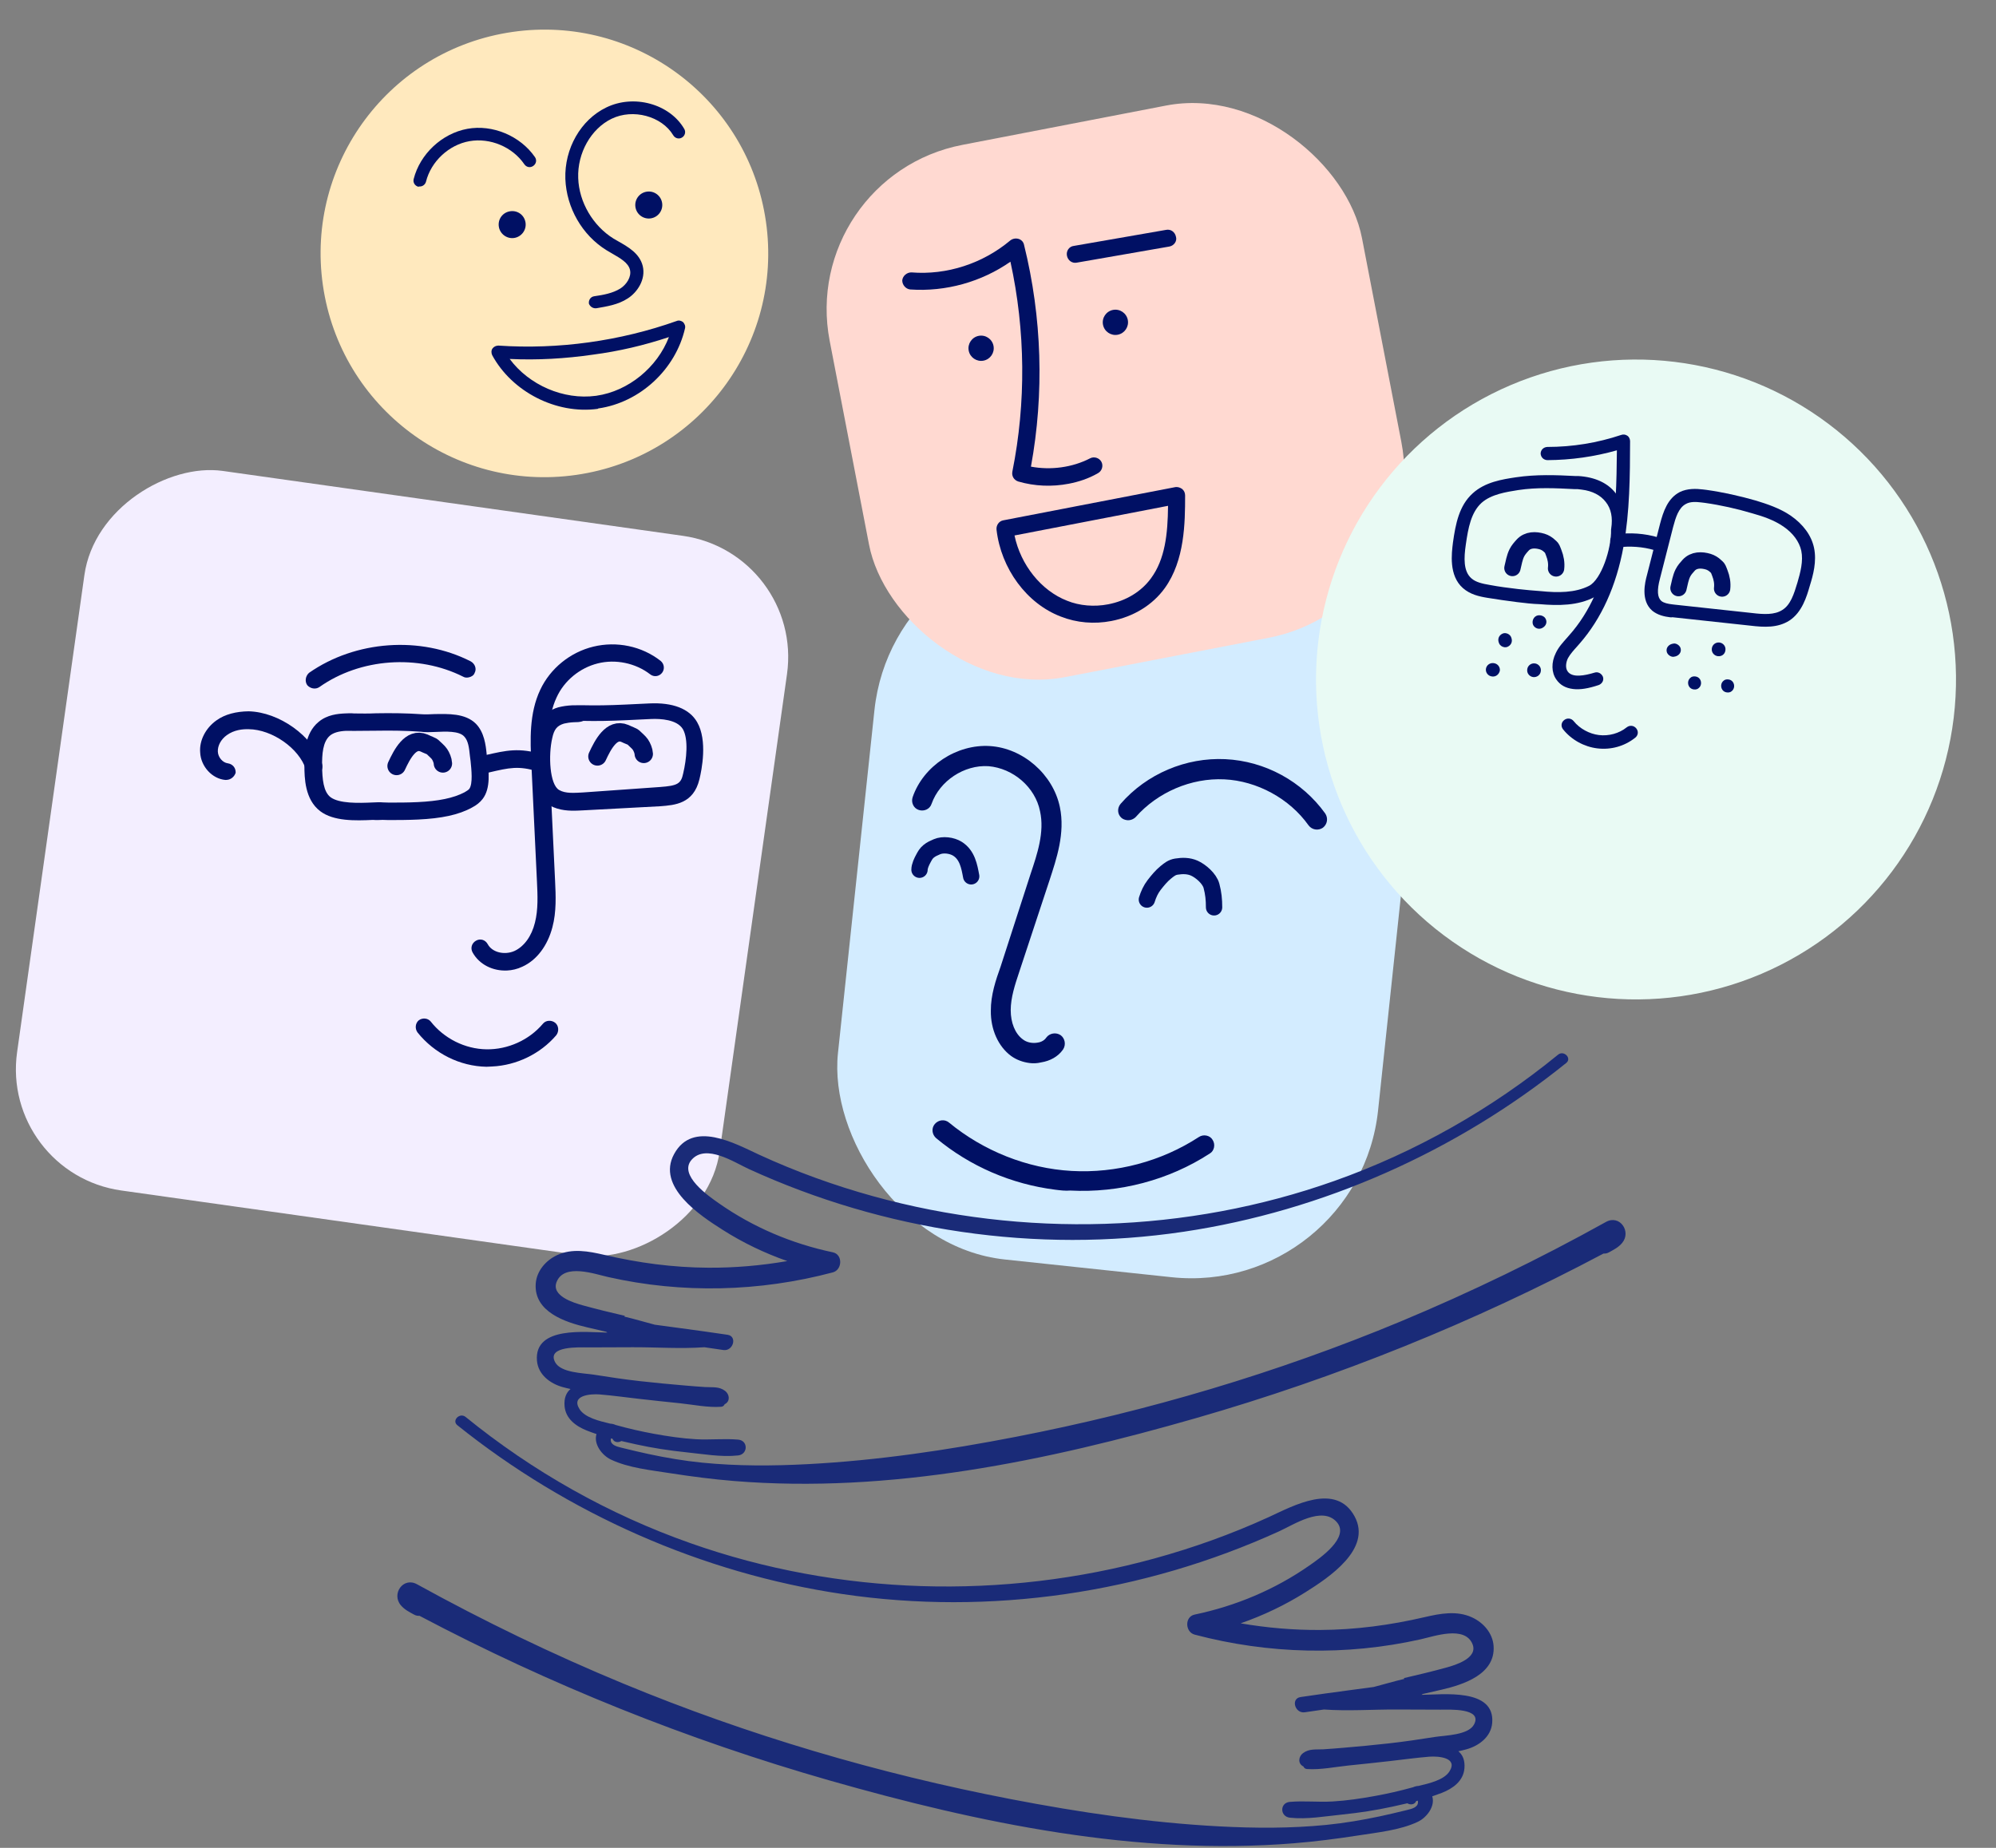 <svg width="432" height="400" viewBox="0 0 432 400" fill="none" xmlns="http://www.w3.org/2000/svg">
<rect x="0" y="0" width="432" height="400" fill="#808080" stroke="none"/>
<rect x="193.557" y="113.309" width="117.555" height="155.904" rx="40.636" transform="rotate(6.071 193.557 113.309)" fill="#D3ECFF"/>
<path d="M243.908 177.537C243.464 177.481 243.034 177.314 242.729 177.05C241.815 176.258 241.761 174.898 242.554 173.984C248.223 167.486 256.677 163.933 265.194 164.333C273.822 164.748 281.834 169.143 286.818 176.087C287.483 177.073 287.315 178.404 286.315 179.18C285.329 179.844 283.997 179.676 283.222 178.676C279.11 172.857 272.04 169.032 264.98 168.703C257.808 168.36 250.534 171.498 245.796 176.874C245.282 177.373 244.574 177.621 243.908 177.537Z" fill="#001064"/>
<path d="M222.828 230.11C221.386 229.928 219.985 229.412 218.849 228.592C216.063 226.549 214.39 222.842 214.451 218.792C214.428 215.407 215.515 212.162 216.56 209.25L223.04 189.214C224.489 184.887 226.105 180.131 225.098 175.607C224.065 170.404 219.285 166.304 213.931 165.853C208.674 165.526 203.383 169.028 201.628 173.992C201.252 175.185 199.947 175.696 198.865 175.334C197.673 174.957 197.162 173.653 197.524 172.571C199.85 165.763 207.099 161.043 214.256 161.497C221.414 161.951 227.912 167.621 229.386 174.684C230.585 180.36 228.635 185.975 227.158 190.524L220.581 210.435C219.676 213.139 218.756 215.954 218.752 218.659C218.748 221.364 219.688 223.738 221.337 224.961C222.155 225.628 223.361 225.894 224.513 225.701C224.971 225.646 225.901 225.426 226.457 224.594C227.138 223.665 228.526 223.39 229.565 224.085C230.494 224.766 230.769 226.154 230.074 227.193C228.976 228.746 227.282 229.659 225.325 229.975C224.396 230.196 223.605 230.208 222.828 230.11Z" fill="#001064"/>
<path d="M228.379 257.53C218.948 256.337 209.964 252.496 202.62 246.381C201.705 245.589 201.541 244.215 202.333 243.301C203.125 242.386 204.499 242.222 205.413 243.014C212.868 249.143 222.31 252.93 231.937 253.471C241.564 254.012 251.361 251.418 259.471 246.13C260.457 245.466 261.885 245.759 262.439 246.731C263.103 247.717 262.81 249.145 261.838 249.699C252.993 255.457 242.265 258.272 231.625 257.715C230.599 257.811 229.489 257.671 228.379 257.53Z" fill="#001064"/>
<path d="M248.224 194.725C248.578 193.593 249.069 192.507 249.791 191.575C250.532 190.619 251.387 189.579 252.316 188.83C253.069 188.224 253.635 187.752 254.596 187.595C255.927 187.379 257.266 187.38 258.503 187.932C259.88 188.547 261.781 190.179 262.201 191.756C262.628 193.356 262.764 194.75 262.764 196.409" stroke="#001064" stroke-width="3.534" stroke-linecap="round" stroke-linejoin="round"/>
<path d="M210.195 189.695C209.802 187.584 209.377 185.068 207.205 183.719C206.02 182.984 204.108 182.723 202.776 183.296C202.12 183.578 201.553 183.822 201.004 184.269C200.425 184.741 200.206 185.186 199.872 185.792C199.483 186.498 199.011 187.486 199.011 188.267" stroke="#001064" stroke-width="3.534" stroke-linecap="round" stroke-linejoin="round"/>
<rect x="172.704" y="38.234" width="117.336" height="117.336" rx="36.219" transform="rotate(-10.93 172.704 38.234)" fill="#FFD9D1"/>
<path d="M231.333 104.709C227.723 105.406 223.952 105.27 220.391 104.23C219.468 103.928 218.919 103.073 219.111 102.076C222.094 87.195 221.957 71.571 218.691 56.648C212.432 61.025 204.689 63.192 197.002 62.66C196.022 62.562 195.271 61.651 195.277 60.689C195.376 59.71 196.287 58.958 197.248 58.965C204.954 59.589 212.717 57.033 218.666 52.044C219.168 51.659 219.816 51.534 220.425 51.705C221.034 51.875 221.512 52.359 221.637 53.007C225.526 68.674 226.027 85.187 223.13 101.012C227.414 101.817 232.096 101.201 235.936 99.211C236.808 98.755 237.933 99.114 238.39 99.986C238.846 100.858 238.487 101.983 237.615 102.44C235.629 103.591 233.462 104.298 231.333 104.709Z" fill="#001064"/>
<path d="M253.102 53.365L233.037 56.855C232.019 57.052 231.118 56.362 230.921 55.344C230.724 54.326 231.397 53.332 232.433 53.228L252.405 49.755C253.423 49.558 254.324 50.248 254.521 51.267C254.792 52.174 254.12 53.168 253.102 53.365Z" fill="#001064"/>
<path d="M244.093 69.253C244.379 70.734 243.408 72.17 241.927 72.456C240.446 72.742 239.01 71.771 238.724 70.29C238.438 68.809 239.409 67.373 240.89 67.087C242.371 66.801 243.807 67.772 244.093 69.253Z" fill="#001064"/>
<path d="M215.028 74.866C215.314 76.347 214.344 77.783 212.863 78.069C211.382 78.355 209.946 77.384 209.66 75.903C209.374 74.422 210.345 72.986 211.826 72.7C213.307 72.414 214.742 73.385 215.028 74.866Z" fill="#001064"/>
<path d="M240.528 134.426C236.826 135.141 233.019 134.82 229.589 133.466C222.231 130.662 216.642 123.101 215.681 114.645C215.595 113.702 216.193 112.818 217.118 112.639L254.328 105.454C254.883 105.347 255.399 105.535 255.841 105.834C256.301 106.225 256.483 106.67 256.497 107.243C256.495 113.196 256.423 121.275 252.112 127.292C249.462 130.972 245.341 133.497 240.528 134.426ZM219.574 115.91C220.9 122.278 225.337 127.854 230.943 130.036C233.654 131.145 236.869 131.388 239.831 130.816C243.718 130.065 246.985 128.09 249.112 125.183C252.153 121.044 252.744 115.649 252.803 109.493L219.574 115.91Z" fill="#001064"/>
<circle cx="117.829" cy="54.854" r="48.437" transform="rotate(-8.171 117.829 54.854)" fill="#FFE9BE"/>
<path d="M129.116 66.72C131.293 66.336 133.763 65.981 135.869 64.598C137.914 63.297 139.817 60.503 139.11 57.58C138.432 54.868 136.002 53.489 133.884 52.281C133.491 52.049 133.097 51.818 132.785 51.646C128.357 48.898 125.319 43.788 125.144 38.557C124.938 33.113 127.929 27.859 132.373 25.708C137.019 23.457 143.24 25.156 145.703 29.267C146.086 29.933 146.913 30.174 147.578 29.79C148.243 29.407 148.485 28.58 148.101 27.915C144.942 22.463 137.148 20.342 131.162 23.29C125.71 25.945 122.135 32.147 122.362 38.74C122.608 44.97 125.979 50.895 131.274 54.168C131.668 54.399 132.061 54.631 132.454 54.862C134.26 55.9 135.984 56.876 136.348 58.408C136.712 59.94 135.584 61.615 134.264 62.452C132.612 63.482 130.576 63.846 128.6 64.13C127.824 64.241 127.35 64.957 127.462 65.734C127.694 66.348 128.34 66.832 129.116 66.72Z" fill="#001064"/>
<path d="M91.051 40.356C91.615 40.275 92.058 39.851 92.199 39.327C93.295 34.92 97.174 31.339 101.599 30.559C106.094 29.77 110.924 31.813 113.478 35.551C113.932 36.206 114.748 36.377 115.403 35.923C116.058 35.469 116.229 34.652 115.775 33.997C112.596 29.413 106.616 26.886 101.143 27.888C95.67 28.89 90.904 33.319 89.527 38.774C89.346 39.52 89.811 40.246 90.557 40.427C90.688 40.336 90.839 40.386 91.051 40.356Z" fill="#001064"/>
<path d="M107.96 49.036C108.182 50.589 109.645 51.747 111.268 51.514C112.82 51.291 113.978 49.828 113.745 48.206C113.512 46.583 112.06 45.495 110.437 45.728C108.814 45.961 107.727 47.413 107.96 49.036Z" fill="#001064"/>
<path d="M140.832 47.272C139.235 47.501 137.753 46.392 137.524 44.794C137.295 43.196 138.404 41.715 140.002 41.486C141.599 41.256 143.081 42.365 143.31 43.963C143.539 45.561 142.43 47.042 140.832 47.272Z" fill="#001064"/>
<path d="M129.494 88.414C138.526 87.118 146.213 79.965 148.253 71.102C148.394 70.578 148.182 70.104 147.839 69.721C147.435 69.419 146.911 69.278 146.437 69.49C134.172 73.844 120.826 75.688 107.881 74.81C107.377 74.811 106.903 75.023 106.601 75.426C106.299 75.83 106.31 76.404 106.522 76.878C110.832 84.829 120.392 89.721 129.363 88.505L129.494 88.414ZM144.776 72.969C142.261 79.524 136.014 84.67 129.099 85.662L128.958 85.683C121.963 86.615 114.51 83.364 110.313 77.702C116.331 77.99 122.329 77.633 128.327 76.772C133.982 76.032 139.415 74.748 144.776 72.969Z" fill="#001064"/>
<circle cx="354.087" cy="147.086" r="69.258" transform="rotate(6.909 354.087 147.086)" fill="#E9FAF4"/>
<path d="M340.479 149.148C338.861 148.952 337.671 148.296 336.846 147.098C335.762 145.577 335.73 143.379 336.718 141.377C337.326 140.06 338.266 139.077 339.132 138.085C339.306 137.886 339.479 137.688 339.652 137.489C344.059 132.537 347.03 125.874 348.532 117.789C349.786 111.138 349.88 104.199 349.949 97.477C345.079 98.862 340.067 99.572 334.914 99.606C334.096 99.58 333.495 98.995 333.444 98.184C333.466 97.382 334.06 96.796 334.887 96.749C340.334 96.751 345.74 95.87 350.874 94.151C351.342 93.988 351.783 94.042 352.198 94.311C352.613 94.581 352.781 95.04 352.803 95.482C352.785 103.015 352.742 110.764 351.383 118.281C349.82 126.87 346.576 133.939 341.896 139.297C341.723 139.496 341.549 139.694 341.376 139.893C340.601 140.75 339.825 141.607 339.344 142.5C338.945 143.329 338.723 144.546 339.297 145.347C340.317 146.787 342.996 146.234 345.087 145.61C345.866 145.338 346.631 145.797 346.921 146.49C347.201 147.256 346.737 148.004 346.031 148.285C343.776 149.036 342.023 149.335 340.479 149.148Z" fill="#001064"/>
<path d="M345.714 161.999C342.845 161.651 340.116 160.15 338.302 157.882C337.783 157.233 337.888 156.368 338.546 155.863C339.204 155.357 340.087 155.464 340.606 156.112C341.902 157.733 344.004 158.865 346.063 159.115C348.196 159.373 350.434 158.766 352.089 157.431C352.747 156.925 353.629 157.032 354.148 157.68C354.666 158.328 354.562 159.193 353.903 159.699C351.591 161.54 348.656 162.355 345.714 161.999Z" fill="#001064"/>
<path d="M361.466 133.621C360.216 133.47 358.762 133.147 357.608 132.203C355.04 129.989 356.044 126.014 356.448 124.527L359.291 113.386C359.982 110.763 360.928 107.878 363.556 106.514C365.223 105.692 367.153 105.78 368.551 105.949C368.845 105.985 369.065 106.011 369.36 106.047C372.955 106.556 376.515 107.353 380.05 108.366C382.424 109.093 385.223 110.017 387.566 111.618C390.252 113.48 392.049 115.892 392.617 118.595C393.233 121.522 392.424 124.497 391.695 126.823C391.047 129.085 390.031 132.547 387.277 134.334C384.77 135.933 381.875 135.801 378.786 135.427L361.99 133.611C361.76 133.657 361.613 133.639 361.466 133.621ZM368.21 108.761C367.107 108.627 365.847 108.548 364.886 109.089C363.293 109.921 362.663 112.039 362.116 114.094L359.273 125.235C358.591 127.786 358.701 129.336 359.579 130.1C360.124 130.532 360.998 130.711 361.88 130.818L362.395 130.881L379.191 132.696C381.692 132.999 384.063 133.14 385.765 132.03C387.54 130.928 388.27 128.602 389.017 126.132C389.656 123.942 390.329 121.463 389.856 119.211C389.421 117.256 388.077 115.411 386.01 113.99C383.944 112.569 381.577 111.77 379.268 111.125C375.954 110.138 372.467 109.35 369.019 108.859C368.725 108.823 368.431 108.787 368.21 108.761Z" fill="#001064"/>
<path d="M328.281 130.329C326.148 130.071 324.097 129.749 321.973 129.418C320.069 129.115 318.183 128.667 316.631 127.308C313.527 124.591 314.186 119.769 314.465 117.462C315.037 113.362 315.812 109.432 318.744 106.788C321.43 104.333 325.156 103.761 328.121 103.315C332.453 102.67 336.763 102.826 340.99 103.046L341.587 103.045C345.217 103.265 348.046 104.559 349.779 106.891C351.39 108.988 351.967 111.618 351.453 114.628C351.547 119.395 349.198 127.084 345.132 129.225C341.542 131.131 337.289 131.128 333.226 130.782C331.664 130.739 329.972 130.534 328.281 130.329ZM342.35 105.99C342.056 105.955 341.761 105.919 341.467 105.883L340.87 105.884C336.643 105.665 332.636 105.472 328.607 106.081C326.018 106.499 322.751 106.981 320.659 108.849C318.393 110.915 317.762 114.277 317.252 117.873C316.829 120.748 316.7 123.659 318.455 125.188C319.397 126.034 320.851 126.356 322.387 126.616C324.429 127.009 326.488 127.259 328.548 127.508C330.166 127.704 331.866 127.837 333.493 127.961C337.18 128.335 340.91 128.348 343.932 126.812C346.56 125.448 348.778 118.84 348.688 114.659C348.697 114.587 348.705 114.515 348.723 114.371C349.076 112.073 348.715 110.127 347.548 108.669C346.455 107.219 344.63 106.267 342.35 105.99Z" fill="#001064"/>
<path d="M349.796 118.451C349.134 118.371 348.671 117.876 348.521 117.273C348.387 116.525 348.925 115.785 349.76 115.667C352.798 115.231 355.978 115.47 358.933 116.34C359.724 116.582 360.152 117.365 359.909 118.141C359.666 118.916 358.869 119.331 358.077 119.089C355.555 118.345 352.743 118.15 350.164 118.496C350.025 118.406 349.943 118.469 349.796 118.451Z" fill="#001064"/>
<path d="M363.613 140.535C363.545 139.869 362.862 139.347 362.174 139.483C362.1 139.474 362.018 139.537 361.944 139.528C361.256 139.664 360.81 140.269 360.878 140.935C360.947 141.602 361.63 142.124 362.318 141.988C362.391 141.997 362.474 141.933 362.547 141.942C363.235 141.806 363.682 141.202 363.613 140.535Z" fill="#001064"/>
<path d="M361.998 142.169C361.409 142.098 360.8 141.585 360.722 140.991C360.589 140.243 361.118 139.576 361.888 139.376L362.118 139.331C362.274 139.277 362.421 139.295 362.494 139.303C363.083 139.375 363.692 139.888 363.769 140.482C363.903 141.23 363.374 141.897 362.604 142.097L362.374 142.142C362.218 142.196 362.071 142.178 361.998 142.169ZM362.45 139.664C362.377 139.655 362.23 139.637 362.148 139.7L361.918 139.746C361.304 139.891 360.948 140.36 361.025 140.954C361.12 141.405 361.518 141.819 361.959 141.872C362.033 141.881 362.18 141.899 362.262 141.836L362.491 141.79C363.106 141.645 363.461 141.176 363.384 140.582C363.363 140.14 362.892 139.717 362.45 139.664Z" fill="#001064"/>
<path d="M372.113 139.374C371.451 139.294 370.792 139.799 370.714 140.448L370.705 140.52C370.626 141.169 371.145 141.817 371.807 141.898C372.469 141.978 373.127 141.472 373.206 140.823L373.215 140.751C373.302 140.03 372.848 139.463 372.113 139.374Z" fill="#001064"/>
<path d="M371.79 142.04C370.981 141.942 370.397 141.213 370.493 140.42L370.502 140.348C370.598 139.555 371.339 138.986 372.148 139.084C372.957 139.183 373.54 139.912 373.444 140.705L373.435 140.777C373.331 141.642 372.599 142.138 371.79 142.04ZM372.095 139.517C371.507 139.446 370.931 139.888 370.861 140.465L370.852 140.537C370.782 141.114 371.236 141.681 371.825 141.752C372.413 141.823 372.989 141.381 373.059 140.804L373.068 140.732C373.138 140.155 372.684 139.588 372.095 139.517Z" fill="#001064"/>
<path d="M366.904 146.643C365.286 146.447 364.989 148.898 366.607 149.094C368.225 149.29 368.522 146.839 366.904 146.643Z" fill="#001064"/>
<path d="M366.59 149.239C365.707 149.132 365.28 148.349 365.367 147.628C365.411 147.267 365.602 146.925 365.849 146.735C366.104 146.473 366.489 146.374 366.931 146.427C367.813 146.534 368.241 147.317 368.153 148.038C368.11 148.399 367.919 148.742 367.672 148.931C367.417 149.193 367.031 149.292 366.59 149.239ZM366.887 146.788C366.593 146.752 366.281 146.861 366.043 146.978C365.87 147.176 365.696 147.375 365.661 147.663C365.6 148.168 365.825 148.78 366.56 148.87C366.854 148.905 367.166 148.797 367.404 148.679C367.577 148.481 367.751 148.282 367.786 147.994C367.847 147.489 367.549 146.868 366.887 146.788Z" fill="#001064"/>
<path d="M332.168 143.823C331.506 143.743 330.848 144.249 330.769 144.898L330.761 144.97C330.682 145.619 331.201 146.267 331.863 146.347C332.525 146.427 333.183 145.922 333.261 145.273L333.27 145.201C333.422 144.561 332.904 143.913 332.168 143.823Z" fill="#001064"/>
<path d="M331.837 146.564C331.027 146.466 330.444 145.737 330.54 144.944L330.549 144.872C330.645 144.079 331.386 143.51 332.195 143.608C333.004 143.706 333.587 144.435 333.491 145.228L333.482 145.3C333.386 146.093 332.646 146.662 331.837 146.564ZM332.142 144.041C331.554 143.969 330.978 144.412 330.908 144.988C330.838 145.565 331.292 146.132 331.88 146.203C332.469 146.275 333.045 145.832 333.115 145.256L333.123 145.184C333.193 144.607 332.731 144.112 332.142 144.041Z" fill="#001064"/>
<path d="M323.285 143.844L323.211 143.835C322.549 143.755 321.891 144.26 321.812 144.909C321.734 145.558 322.252 146.206 322.914 146.286L322.988 146.295C323.65 146.376 324.308 145.87 324.387 145.221C324.465 144.572 323.947 143.924 323.285 143.844Z" fill="#001064"/>
<path d="M322.971 146.438L322.897 146.429C322.088 146.331 321.505 145.602 321.601 144.809C321.697 144.016 322.437 143.447 323.246 143.545L323.32 143.554C324.129 143.652 324.712 144.381 324.616 145.175C324.447 145.959 323.78 146.536 322.971 146.438ZM323.194 143.978C322.606 143.907 322.03 144.349 321.96 144.926C321.89 145.503 322.344 146.07 322.932 146.141L323.005 146.15C323.594 146.221 324.17 145.779 324.24 145.202C324.31 144.625 323.856 144.058 323.268 143.987L323.194 143.978Z" fill="#001064"/>
<path d="M334.201 133.832C333.747 133.265 332.938 133.167 332.435 133.618L332.353 133.681C331.777 134.123 331.681 134.916 332.143 135.411C332.597 135.978 333.406 136.076 333.909 135.625L333.991 135.562C334.558 135.192 334.654 134.399 334.201 133.832Z" fill="#001064"/>
<path d="M332.956 136.093C332.588 136.048 332.238 135.86 331.979 135.536C331.525 134.969 331.638 134.031 332.223 133.517L332.305 133.454C332.881 133.011 333.838 133.127 334.365 133.703C334.624 134.027 334.728 134.406 334.684 134.766C334.64 135.127 334.449 135.469 334.12 135.722L334.038 135.785C333.709 136.038 333.324 136.138 332.956 136.093ZM333.335 133.579C333.041 133.543 332.738 133.579 332.565 133.778L332.482 133.841C331.989 134.22 331.91 134.869 332.299 135.355C332.623 135.76 333.359 135.849 333.844 135.542L333.926 135.479C334.173 135.289 334.272 135.082 334.307 134.794C334.342 134.505 334.23 134.199 334.101 134.037C333.915 133.722 333.629 133.614 333.335 133.579Z" fill="#001064"/>
<path d="M326.952 138.214C326.961 138.142 326.896 138.061 326.896 138.061C326.671 137.448 325.815 137.125 325.257 137.423C324.624 137.713 324.39 138.416 324.614 139.028C324.606 139.1 324.67 139.181 324.67 139.181C324.895 139.794 325.751 140.117 326.31 139.819C326.942 139.53 327.176 138.826 326.952 138.214Z" fill="#001064"/>
<path d="M325.604 140.101C325.089 140.038 324.609 139.687 324.441 139.228L324.385 139.075C324.104 138.309 324.421 137.543 325.136 137.191C325.374 137.073 325.603 137.028 325.897 137.064C326.412 137.126 326.892 137.477 327.06 137.936L327.116 138.089C327.397 138.855 327.08 139.621 326.366 139.973C326.128 140.091 325.898 140.136 325.604 140.101ZM325.845 137.496C325.624 137.469 325.468 137.524 325.313 137.578C324.763 137.804 324.537 138.435 324.77 138.975L324.826 139.128C324.938 139.435 325.28 139.696 325.721 139.749C325.942 139.776 326.098 139.721 326.253 139.667C326.803 139.441 327.029 138.81 326.796 138.27L326.74 138.117C326.563 137.729 326.286 137.55 325.845 137.496Z" fill="#001064"/>
<path d="M374.065 147.292C372.447 147.096 372.15 149.547 373.768 149.743C375.386 149.939 375.683 147.488 374.065 147.292Z" fill="#001064"/>
<path d="M373.75 149.887C372.868 149.78 372.44 148.997 372.527 148.276C372.571 147.916 372.762 147.573 373.009 147.383C373.264 147.122 373.65 147.022 374.091 147.076C374.973 147.183 375.401 147.966 375.314 148.687C375.27 149.047 375.079 149.39 374.832 149.58C374.577 149.841 374.191 149.941 373.75 149.887ZM374.047 147.436C373.753 147.4 373.441 147.509 373.203 147.626C373.03 147.825 372.857 148.023 372.822 148.312C372.76 148.816 372.985 149.429 373.72 149.518C374.014 149.554 374.326 149.445 374.564 149.328C374.738 149.129 374.911 148.931 374.946 148.642C375.007 148.138 374.783 147.525 374.047 147.436Z" fill="#001064"/>
<path d="M327.339 122.954C327.61 121.871 327.788 120.689 328.29 119.682C328.608 119.045 329.078 118.514 329.548 118C330.667 116.774 332.356 116.799 333.787 117.232C334.358 117.405 334.963 117.764 335.393 118.192C335.588 118.387 335.801 118.52 335.926 118.782C336.064 119.073 336.165 119.366 336.282 119.665C336.709 120.751 336.924 121.878 336.783 123.042" stroke="#001064" stroke-width="3.534" stroke-linecap="round" stroke-linejoin="round"/>
<path d="M363.278 127.31C363.548 126.226 363.726 125.044 364.229 124.037C364.547 123.4 365.016 122.87 365.486 122.355C366.605 121.129 368.295 121.154 369.725 121.588C370.297 121.761 370.902 122.12 371.331 122.548C371.527 122.743 371.74 122.876 371.864 123.138C372.003 123.429 372.103 123.722 372.221 124.021C372.648 125.107 372.862 126.234 372.721 127.398" stroke="#001064" stroke-width="3.534" stroke-linecap="round" stroke-linejoin="round"/>
<rect y="254" width="157.301" height="153.57" rx="26.502" transform="rotate(-81.972 0 254)" fill="#F3EEFF"/>
<g clip-path="url(#clip0)">
<path d="M101.467 146.626C101.093 146.706 100.605 146.712 100.262 146.489C90.481 141.566 77.951 142.477 69.125 148.726C68.272 149.305 67.14 149.054 66.488 148.303C65.909 147.439 66.151 146.298 66.89 145.645C76.923 138.641 90.99 137.598 101.892 143.171C102.784 143.672 103.217 144.766 102.726 145.663C102.548 146.196 102.028 146.505 101.467 146.626Z" fill="#001064"/>
<path d="M109.756 210.083C106.697 210.229 103.756 208.819 102.289 206.178C101.765 205.235 102.097 204.154 103.03 203.625C103.963 203.097 105.033 203.433 105.557 204.377C106.504 206.171 109.217 206.817 111.374 205.843C113.436 204.873 115.055 202.666 115.778 199.727C116.505 196.885 116.358 193.793 116.215 190.799L114.997 165.199C114.768 160.369 114.487 154.476 116.925 149.325C119.098 144.671 123.435 141.173 128.455 139.966C133.475 138.759 138.892 139.857 142.971 143.051C143.768 143.691 143.919 144.846 143.287 145.651C142.654 146.455 141.512 146.606 140.715 145.967C137.532 143.504 133.18 142.646 129.394 143.6C125.512 144.56 122.099 147.336 120.453 150.997C118.452 155.255 118.7 160.472 118.921 165.109L120.139 190.709C120.286 193.8 120.456 197.374 119.561 200.709C118.506 204.729 116.164 207.842 113.069 209.248C111.945 209.785 110.807 210.033 109.756 210.083Z" fill="#001064"/>
<path d="M90.479 177.403C88.28 177.508 86.077 177.516 84.065 177.515L82.818 177.477C82.149 177.509 81.48 177.541 80.711 177.481C76.887 177.663 72.199 177.789 69.317 175.602C65.938 173.052 65.904 168.309 65.88 165.793C65.861 163.374 65.836 158.824 68.971 156.254C70.814 154.714 73.103 154.509 74.633 154.436C75.302 154.404 75.971 154.372 76.644 154.437C78.178 154.461 79.808 154.48 81.433 154.403C84.687 154.345 88.042 154.379 91.31 154.611C92.08 154.671 92.94 154.63 93.991 154.58C96.959 154.536 100.687 154.358 103 156.669C104.813 158.519 105.137 161.311 105.32 163.142C105.334 163.432 105.352 163.819 105.466 164.2C105.786 166.896 106.252 170.65 104.446 172.963C103.905 173.666 103.167 174.282 102.139 174.815C99.245 176.406 95.545 177.162 90.479 177.403ZM74.907 158.199C73.282 158.276 72.149 158.621 71.412 159.237C69.847 160.57 69.689 163.288 69.713 165.804C69.751 168.611 69.979 171.407 71.568 172.591C73.454 173.953 77.568 173.854 80.627 173.709C81.487 173.668 82.252 173.631 82.926 173.696L84.173 173.734C86.185 173.735 88.197 173.736 90.395 173.631C94.887 173.418 98.114 172.78 100.544 171.503C101.104 171.185 101.382 170.979 101.564 170.776C102.373 169.673 102.035 166.591 101.852 164.76C101.834 164.373 101.72 163.991 101.702 163.605C101.523 161.871 101.354 160.33 100.448 159.404C99.337 158.199 96.469 158.335 94.175 158.444C93.124 158.494 92.072 158.544 91.107 158.396C87.935 158.16 84.675 158.122 81.517 158.175C79.887 158.156 78.262 158.233 76.633 158.214C76.059 158.241 75.481 158.172 74.907 158.199Z" fill="#001064"/>
<path d="M117.002 167.042C116.811 167.051 116.524 167.065 116.328 166.977C112.245 165.719 110.16 166.206 105.991 167.178L104.667 167.532C103.625 167.775 102.637 167.144 102.395 166.091C102.153 165.037 102.777 164.039 103.819 163.796L105.143 163.443C109.503 162.461 112.343 161.745 117.497 163.339C118.471 163.68 118.999 164.72 118.758 165.7C118.413 166.491 117.767 167.006 117.002 167.042Z" fill="#001064"/>
<path d="M125.162 175.464C123.25 175.555 121.042 175.466 119.076 174.398C114.054 171.539 115.205 161.511 115.755 158.968C116.237 157.008 117.25 154.152 120.841 153.11C121.788 152.871 122.739 152.729 123.886 152.675C124.651 152.638 125.516 152.694 126.185 152.662C128.87 152.728 131.742 152.688 135.375 152.516C137 152.438 138.625 152.361 140.249 152.284L140.536 152.27C145.602 152.029 149.212 153.406 150.884 156.328C153.18 160.286 151.858 166.739 151.377 168.698C150.096 173.988 146.086 174.275 142.936 174.522L126.309 175.41C125.926 175.428 125.544 175.446 125.162 175.464ZM124.156 156.341C123.296 156.382 122.632 156.511 122.063 156.634C120.552 157.094 119.919 157.898 119.529 159.756C118.652 163.477 118.955 169.853 121.022 171.014C122.402 171.819 124.309 171.632 126.125 171.545L142.834 170.363C146.653 170.085 147.399 169.662 147.867 167.413C148.585 164.377 149.047 159.998 147.794 157.831C146.546 155.76 142.991 155.542 140.888 155.642L140.601 155.656C138.977 155.733 137.352 155.81 135.727 155.888C131.999 156.065 129.031 156.109 126.25 156.048C125.499 156.374 124.825 156.309 124.156 156.341Z" fill="#001064"/>
<path d="M49.067 168.82C48.971 168.825 48.876 168.829 48.78 168.834C45.894 168.584 43.467 165.891 43.325 162.897C43.105 160.293 44.51 157.612 46.826 155.953C48.678 154.606 51.14 154.005 53.821 153.974C60.44 154.143 67.679 159.318 69.689 165.322C70.022 166.274 69.499 167.364 68.557 167.699C67.615 168.035 66.536 167.505 66.203 166.553C64.74 161.975 58.894 157.896 53.814 157.847C52.471 157.814 50.66 157.997 49.085 159.137C47.788 160.07 47.088 161.459 47.148 162.715C47.208 163.971 48.219 165.084 49.279 165.228C50.34 165.371 51.05 166.208 51.005 167.276C50.755 168.062 50.023 168.775 49.067 168.82Z" fill="#001064"/>
<path d="M106.529 230.86C106.146 230.878 105.668 230.901 105.286 230.919C99.532 230.806 94.037 228.066 90.371 223.496C89.756 222.654 89.892 221.485 90.629 220.869C91.462 220.249 92.618 220.387 93.228 221.133C96.084 224.773 100.6 227.076 105.298 227.143C109.9 227.214 114.496 225.156 117.49 221.625C118.122 220.82 119.364 220.761 120.161 221.401C120.958 222.041 121.018 223.297 120.386 224.101C116.937 228.138 111.786 230.61 106.529 230.86Z" fill="#001064"/>
<path d="M129.304 163.746C130.477 161.215 132.361 157.552 135.235 158.763C135.653 158.939 136.048 159.152 136.475 159.304C136.758 159.405 137.03 159.557 137.256 159.794C137.688 160.245 138.234 160.643 138.599 161.176C138.947 161.686 139.301 162.517 139.333 163.196" stroke="#001064" stroke-width="3.975" stroke-linecap="round" stroke-linejoin="round"/>
<path d="M85.832 165.812C87.004 163.281 88.889 159.618 91.763 160.83C92.18 161.006 92.576 161.218 93.002 161.37C93.285 161.471 93.557 161.623 93.783 161.86C94.215 162.312 94.762 162.709 95.126 163.243C95.474 163.753 95.828 164.583 95.86 165.262" stroke="#001064" stroke-width="3.975" stroke-linecap="round" stroke-linejoin="round"/>
</g>
<path d="M307.662 366.877C307.75 366.824 307.857 366.753 307.928 366.7C309.293 366.381 310.64 366.079 312.006 365.76C316.757 364.661 323.672 362.427 323.264 356.31C323.069 353.526 321.066 351.239 318.583 350.104C315.303 348.597 311.74 349.271 308.371 350.051C300.907 351.789 293.389 352.799 285.712 352.835C279.932 352.87 274.187 352.374 268.514 351.399C273.443 349.679 278.177 347.427 282.609 344.626C287.503 341.541 297.024 335.318 293.176 328.243C289.134 320.814 279.967 325.938 274.595 328.403C266.617 332.055 258.319 335.034 249.862 337.357C217.061 346.381 181.583 345.388 149.474 334.059C131.798 327.836 115.309 318.545 100.77 306.719C99.511 305.708 97.72 307.481 98.979 308.51C122.897 327.676 151.939 340.548 182.275 345.051C214.331 349.803 247.397 344.892 276.865 331.47C280.021 330.034 286.155 325.956 289.293 329.449C292.272 332.782 285.606 337.339 283.389 338.881C275.925 344.094 267.468 347.64 258.567 349.502C256.351 349.963 256.493 353.296 258.567 353.845C274.524 358.065 291.368 358.473 307.484 354.856C310.374 354.218 317.059 351.807 318.708 355.92C319.913 358.934 315.037 360.423 313.034 360.973C309.984 361.806 306.917 362.551 303.832 363.26C303.868 363.313 303.903 363.367 303.956 363.42C301.722 363.934 299.541 364.608 297.325 365.175C295.552 365.405 293.797 365.654 292.024 365.884C288.513 366.363 284.985 366.824 281.492 367.356C279.311 367.675 280.251 370.955 282.396 370.654C283.779 370.459 285.162 370.264 286.545 370.051C291.705 370.423 297.077 370.033 302.148 370.051C305.357 370.068 308.566 370.068 311.775 370.086C313.53 370.086 320.977 369.678 319.027 373.295C317.786 375.618 312.839 375.636 310.587 375.99C307.236 376.522 303.885 377.019 300.534 377.391C297.307 377.746 294.063 378.065 290.818 378.331C289.347 378.455 287.875 378.579 286.386 378.668C284.772 378.756 283.372 378.49 282.006 379.501C281.067 380.21 280.836 381.682 282.006 382.338C282.042 382.355 282.06 382.373 282.095 382.373C282.219 382.675 282.485 382.923 282.893 382.94C285.818 383.136 288.921 382.479 291.829 382.178C294.807 381.877 297.786 381.558 300.765 381.221C303.619 380.902 306.492 380.494 309.364 380.263C311.314 380.121 315.623 380.441 313.708 383.455C312.538 385.299 309.399 386.026 307.023 386.593C306.598 386.611 306.19 386.717 305.8 386.894C305.765 386.894 305.729 386.912 305.711 386.912C303.034 387.657 300.322 388.277 297.573 388.774C294.542 389.323 291.474 389.784 288.389 389.962C285.322 390.139 282.219 389.784 279.17 390.05C276.953 390.228 276.989 393.224 279.17 393.472C282.875 393.88 286.864 393.153 290.57 392.781C294.205 392.408 297.804 391.859 301.368 391.079C302.431 390.848 303.513 390.6 304.594 390.352C305.215 390.759 306.226 390.653 306.509 389.873C306.616 389.837 306.74 389.82 306.846 389.784C306.935 390.05 306.953 390.511 306.616 390.884C306.084 391.522 304.843 391.717 304.098 391.912C302.29 392.355 300.481 392.781 298.673 393.171C294.825 393.986 290.96 394.642 287.042 395.032C279.347 395.795 271.634 395.759 263.922 395.352C248.763 394.554 233.657 392.32 218.746 389.447C190.076 383.916 161.903 375.618 134.918 364.448C119.652 358.136 104.724 350.92 90.256 342.942C87.277 341.293 84.671 345.016 86.746 347.48C87.543 348.438 88.572 348.934 89.635 349.519C90.026 349.732 90.416 349.803 90.788 349.768C118.996 364.661 148.783 376.611 179.456 385.387C211.973 394.678 246.139 401.77 280.092 399.004C284.719 398.632 289.347 398.029 293.939 397.32C298.123 396.664 303.016 396.185 306.864 394.359C308.814 393.437 310.658 390.99 309.984 388.845C310.676 388.614 311.367 388.366 312.059 388.1C314.452 387.16 316.722 385.547 316.952 382.781C317.094 381.026 316.562 379.855 315.64 379.093C316.225 378.969 316.81 378.827 317.396 378.668C320.108 377.905 322.715 375.973 322.963 372.941C323.583 365.352 312.183 366.842 307.662 366.877Z" fill="#1A2B78"/>
<path d="M131.443 288.459C131.354 288.406 131.248 288.335 131.177 288.282C129.83 287.963 128.482 287.661 127.135 287.342C122.401 286.243 115.539 284.009 115.947 277.892C116.142 275.108 118.146 272.821 120.592 271.686C123.855 270.179 127.383 270.853 130.752 271.633C138.163 273.371 145.663 274.381 153.287 274.417C159.031 274.452 164.758 273.956 170.396 272.981C165.485 271.261 160.786 269.009 156.389 266.208C151.531 263.123 142.046 256.9 145.893 249.825C149.918 242.396 159.031 247.52 164.368 249.985C172.311 253.637 180.555 256.616 188.959 258.939C221.583 267.963 256.848 266.97 288.779 255.641C306.35 249.418 322.768 240.109 337.218 228.301C338.459 227.29 340.25 229.063 338.991 230.092C315.215 249.258 286.333 262.13 256.174 266.633C224.242 271.385 191.371 266.474 162.063 253.052C158.925 251.616 152.826 247.538 149.705 251.031C146.744 254.364 153.375 258.921 155.574 260.463C163.003 265.676 171.407 269.222 180.254 271.084C182.452 271.545 182.311 274.878 180.254 275.428C164.386 279.647 147.648 280.055 131.62 276.438C128.748 275.8 122.099 273.389 120.468 277.502C119.263 280.516 124.121 282.005 126.106 282.555C129.138 283.388 132.188 284.133 135.255 284.842C135.22 284.895 135.184 284.949 135.131 285.002C137.347 285.516 139.528 286.19 141.727 286.757C143.482 286.988 145.237 287.236 146.992 287.466C150.485 287.945 153.978 288.406 157.471 288.938C159.634 289.257 158.694 292.537 156.567 292.236C155.184 292.041 153.818 291.846 152.453 291.633C147.329 292.005 141.992 291.615 136.939 291.633C133.748 291.651 130.557 291.651 127.365 291.668C125.628 291.668 118.217 291.26 120.149 294.877C121.39 297.2 126.301 297.218 128.535 297.572C131.851 298.104 135.184 298.601 138.535 298.973C141.744 299.328 144.971 299.647 148.198 299.913C149.67 300.037 151.123 300.161 152.595 300.25C154.208 300.356 155.591 300.072 156.939 301.083C157.861 301.792 158.109 303.264 156.939 303.92C156.903 303.937 156.886 303.955 156.85 303.955C156.726 304.257 156.46 304.505 156.052 304.523C153.145 304.718 150.06 304.062 147.17 303.76C144.209 303.459 141.248 303.14 138.287 302.803C135.45 302.484 132.596 302.076 129.741 301.845C127.808 301.703 123.518 302.023 125.433 305.037C126.603 306.881 129.723 307.608 132.081 308.175C132.507 308.193 132.915 308.299 133.287 308.476C133.322 308.476 133.358 308.494 133.376 308.494C136.035 309.239 138.748 309.859 141.461 310.356C144.475 310.905 147.524 311.366 150.592 311.544C153.641 311.721 156.726 311.366 159.758 311.632C161.957 311.81 161.921 314.806 159.758 315.054C156.07 315.462 152.099 314.735 148.428 314.363C144.829 313.99 141.23 313.441 137.684 312.661C136.62 312.43 135.556 312.182 134.475 311.934C133.854 312.341 132.862 312.235 132.578 311.455C132.471 311.42 132.347 311.402 132.241 311.366C132.152 311.632 132.135 312.093 132.471 312.466C133.003 313.104 134.227 313.299 134.971 313.494C136.762 313.937 138.571 314.363 140.379 314.753C144.191 315.568 148.056 316.224 151.939 316.614C159.581 317.377 167.258 317.341 174.935 316.934C190.005 316.136 205.04 313.902 219.845 311.029C248.355 305.498 276.368 297.2 303.194 286.03C318.371 279.7 333.211 272.502 347.59 264.506C350.569 262.857 353.139 266.598 351.083 269.062C350.285 270.02 349.274 270.516 348.211 271.101C347.82 271.314 347.43 271.385 347.058 271.35C319.009 286.243 289.4 298.193 258.887 306.969C226.565 316.26 192.576 323.352 158.836 320.586C154.226 320.214 149.634 319.611 145.06 318.902C140.911 318.246 136.035 317.767 132.206 315.941C130.273 315.019 128.429 312.572 129.103 310.427C128.411 310.196 127.72 309.948 127.046 309.682C124.67 308.742 122.419 307.129 122.188 304.363C122.046 302.608 122.578 301.437 123.482 300.675C122.897 300.551 122.312 300.409 121.745 300.25C119.05 299.487 116.461 297.555 116.213 294.523C115.61 286.934 126.957 288.424 131.443 288.459Z" fill="#1A2B78"/>
<defs>
<clipPath id="clip0">
<rect width="108.803" height="126.403" fill="white" transform="translate(42 135.172) rotate(-2.724)"/>
</clipPath>
</defs>
</svg>
